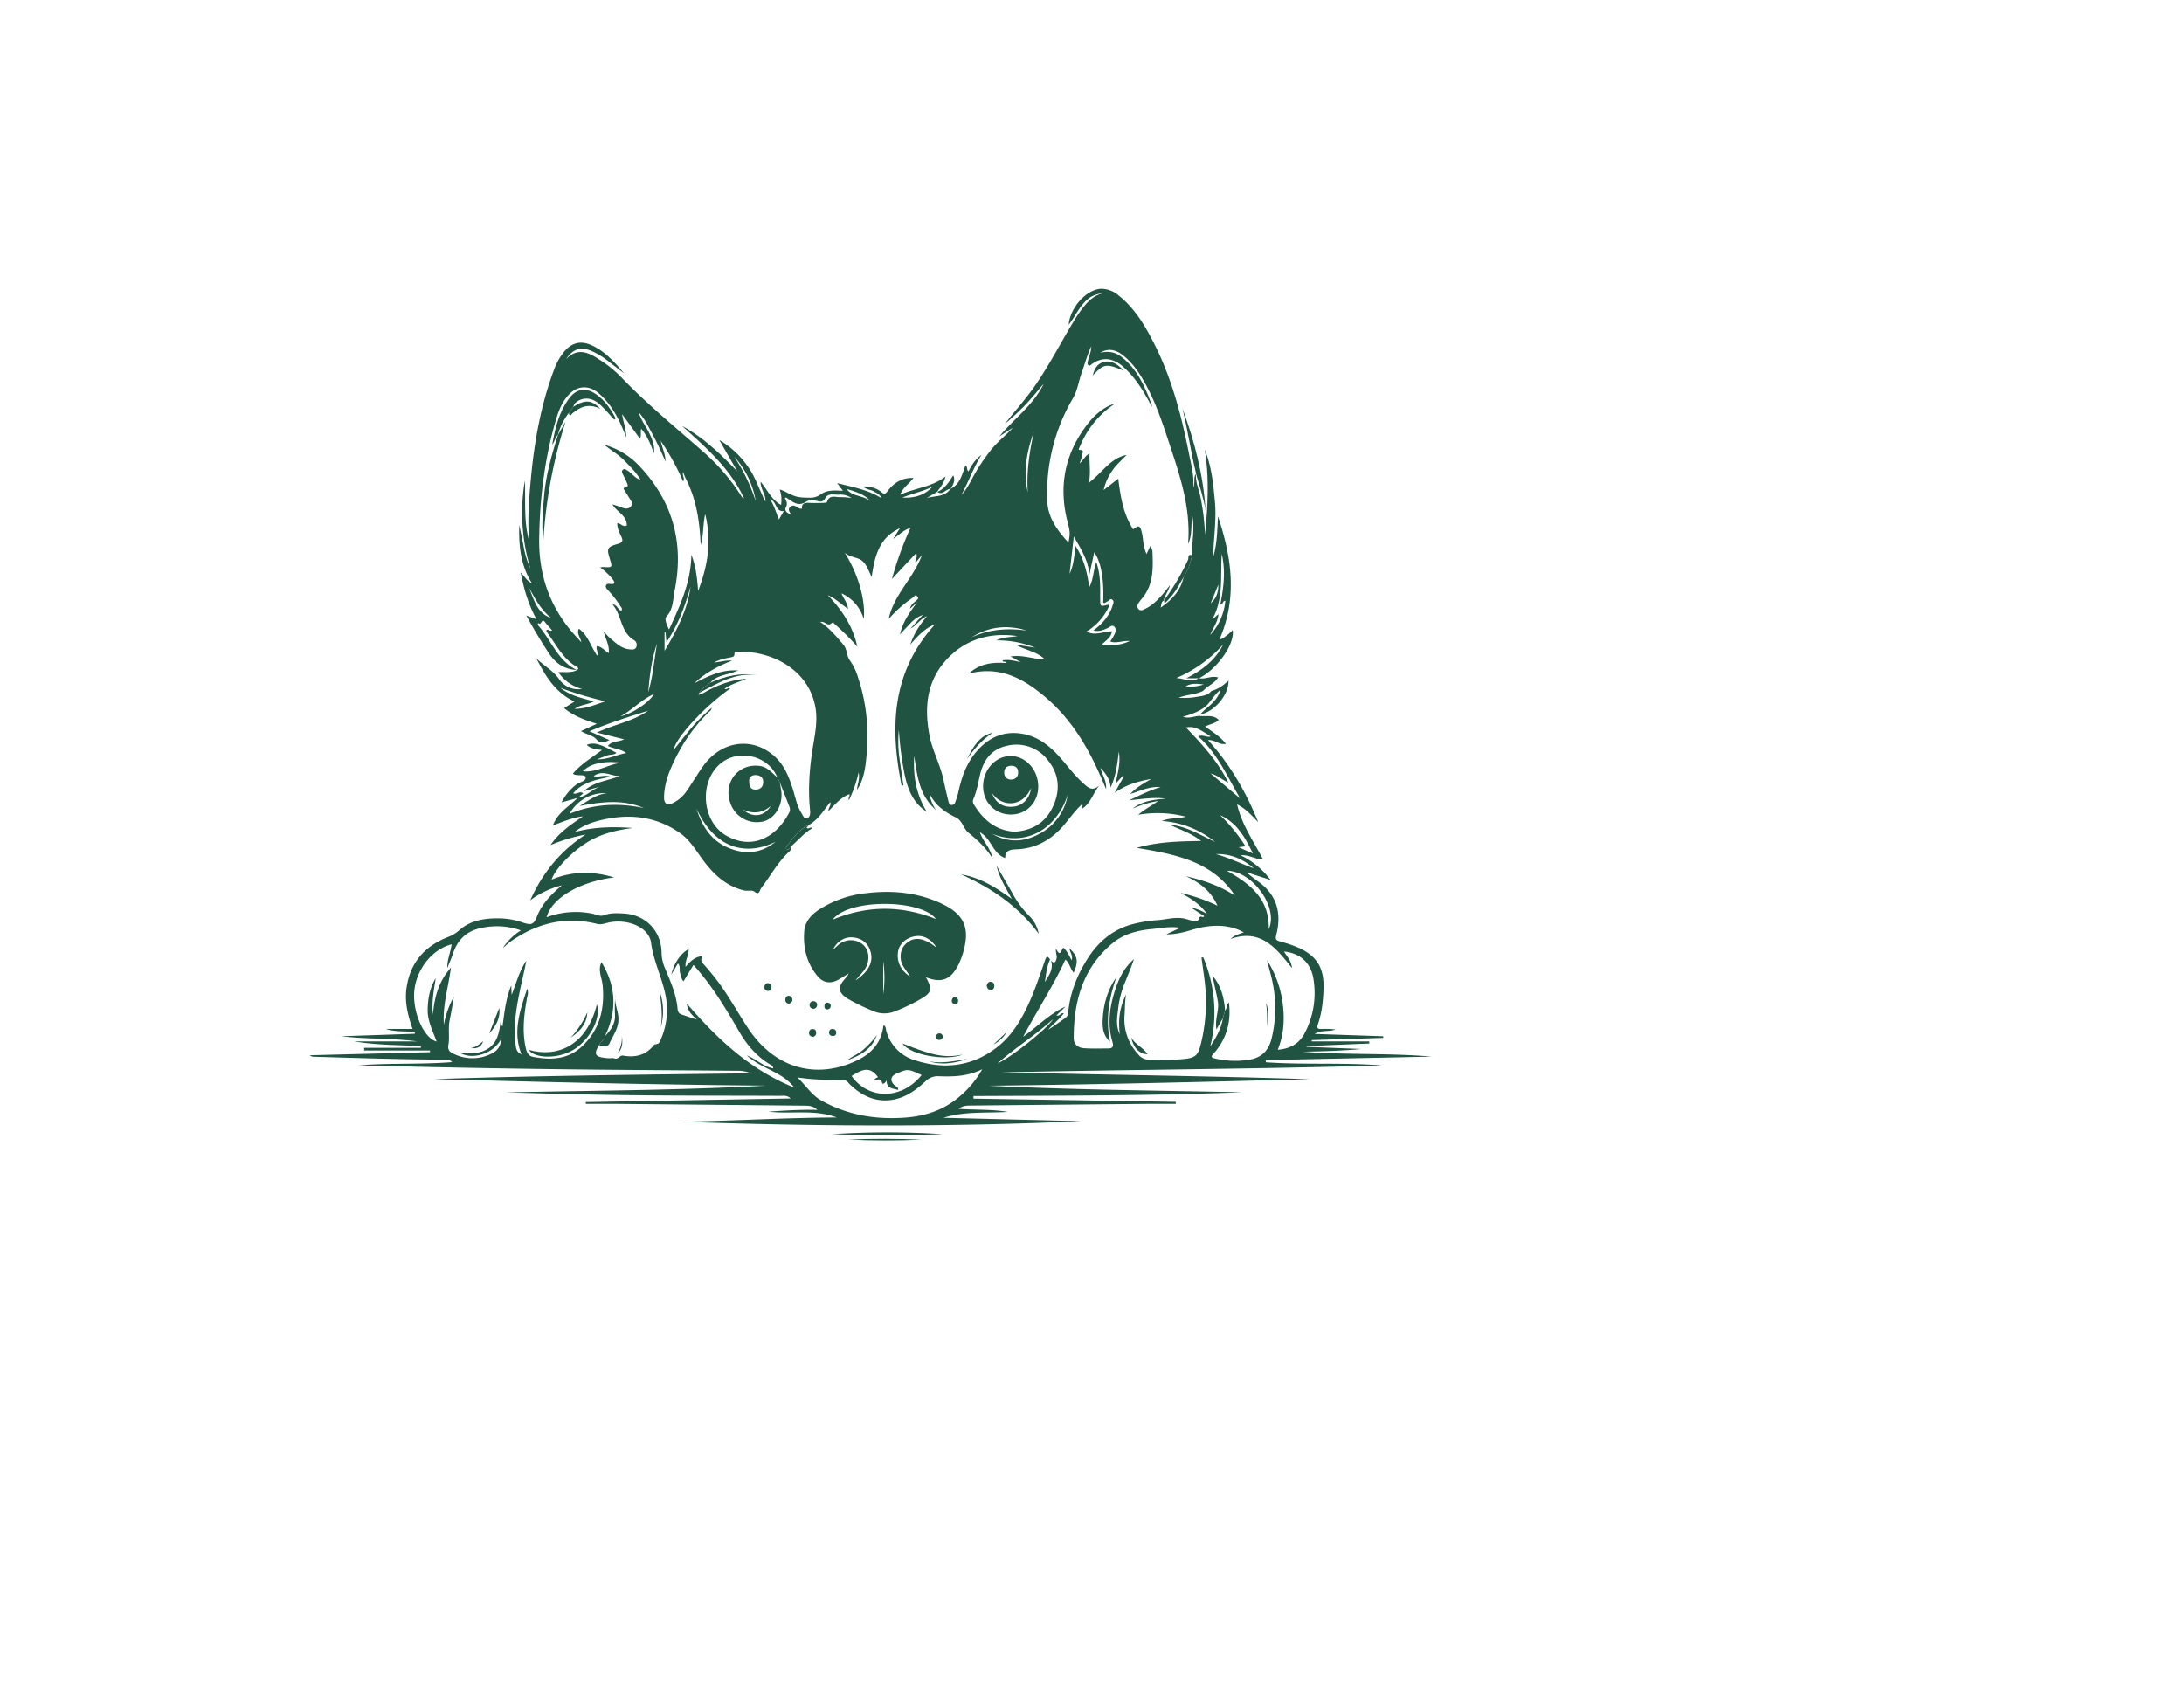 <svg id="e9d6ea16-9d5b-4349-84f7-410032a4b38b" data-name="Layer 1" xmlns="http://www.w3.org/2000/svg" viewBox="0 0 595.276 841.89" style="fill: #215342;" height="350" width="450" transform="translate(-110, -60)"><path d="M152.84,455.481l-8.124,2.285a25.676,25.676,0,0,1,7.268-8.825c1.611-1.322,4.981-1.6,4.692-3.7-.2-1.469-3.663-.618-5.557-1.314-.2-.073-.386-.188-.789-.389,3.929-4.736,9.17-7.782,14.492-11.811-3.14-.24-5.668-.648-7.607-2.512,3.64-1.357,6.284-.647,14.719,3.965-1.287,1.187-3,.746-4.439,1.256-1.452.516-2.886,1.08-5.247,1.97,5.745.1,9.868-2.385,14.516-3.1-2.651-2.174-6.108-2-9.066-3.554,1.924-2.532,5.156-1.853,8.077-3.281l-13.581-3.335c8.874-4.149,17.977-5.558,25.449-10.834-9.654,3.04-19.319,6.032-29.031,10.187l9.849,4.372c-2.275,1-4.3,2.191-6.427-.338-1.816-2.163-5.023-2.362-7.643-4.144l7.813-3.6c-6.062-1.907-11.463-3.832-16.2-7.781l5.138-3.234c-9.611-4.5-14.465-12.8-18.931-21.48,3.535,3.634,8.186,5.948,11.208,10.192a11.4,11.4,0,0,0,11.4,5.035,20.6,20.6,0,0,1-11.685-8.324c3.355-.215,6.425.478,9.178-1.046,1.416-.726.281-1.371-.2-1.66-6.9-4.109-10.206-11.263-14.773-17.342-.151-.2-.019-.613-.019-.876.989-.54,1.66.927,2.726.2-1.257-1.456-2.523-2.867-3.726-4.33-1.516-1.845-1.671,2.351-3.116.675-.532.763.014,1.286.444,1.79,6.15,7.2,9.337,16.969,18.585,21.491-6.246-.271-10.622-3.39-13.98-8.569-3.788-5.842-7.392-11.77-10.975-18.414l5.039,1.856c-4.055-7.355-6.206-14.8-7.852-23.178,2.1,2.127,3.225,4.265,5.677,5.481-5.775-9.029-6.656-18.915-6.371-29.062.747,3.66,1.553,7.309,2.222,10.984a45.587,45.587,0,0,0,3.338,10.781,95.777,95.777,0,0,1-2.785-43.77c.446,9.88-.636,19.865,2.034,29.6-.712-10.315.021-20.587.99-30.834,1.728-18.282,4.912-36.275,11.389-53.551a30.726,30.726,0,0,1,4.98-8.974c3.834-4.626,8.293-5.759,13.783-3.264,6.654,3.023,11.348,8.445,16.023,13.915q-3.81-2.923-7.622-5.846a36.675,36.675,0,0,0-9.084-5.486c-5.076-1.936-8.812-.644-12.062,4.316,5.52-5.845,10.919-3.5,16.246.015a59.5,59.5,0,0,1,10.518,8.314c12.937,13.587,27.463,25.417,41.5,37.794a100.881,100.881,0,0,1,18.36,21.329c.328.512.451,1.243,1.585,1.451-7.026-14.951-19.01-25.261-30.732-35.862a81.2,81.2,0,0,1,14.519,10.2c4.532,3.773,8.625,8.022,12.859,12.291l-8.938-15.527a45.336,45.336,0,0,1,14.228,13.25c3.811,5.3,5.615,11.584,8.643,17.284.332-3.414-2.408-6.01-2.357-9.834,3.346,4.086,5.3,8.8,10.1,11.531a15.534,15.534,0,0,0-.676-7.7,22.707,22.707,0,0,1,2.3.861c5.523,2.919,6.548,3.143,12.262,3.23a8.888,8.888,0,0,0,5.777-1.626c3.125-2.3,6.869-2.022,11.006-1.8l-2.848-3.811c7.492,1.918,15.073,3.194,21.889,7.433-.661-1.994-2.451-2.518-3.9-3.4-1.431-.867-3.332-.668-5.135-2.36,3.827-.059,6.743.824,9.225,2.871,1.245,1.027,1.691,1.034,2.758-.382,3.075-4.081,6.991-6.915,12.984-6.692-2.187,2.943-5.272,4.737-6.6,8.319,7.353-3.417,15.648-3.742,22.442-9.039-.676,3.266-2.551,5.4-4.2,7.655l.141-.094-5.226,3.08c4.031-1.221,8.87-.32,11.643-4.437l.248-.149c4.781-2.355,5.625-7.191,7.334-11.564,1.158.62.44,2.25,1.509,2.949,1.55-3.142,3.378-6.063,6.378-8.1-3.931,6.271-6.367,13.275-9.9,19.742,3.226-3.306,4.889-7.612,7.234-11.474a91.691,91.691,0,0,1,8.26-11.805c3.055-3.612,6.778-6.414,9.974-10l-6.649,4.305c7.23-8.824,16.881-15.477,21.961-26.083-2.988,3.46-5.855,7.033-9,10.347a129.935,129.935,0,0,1-10.209,9.5c4.8-6.26,10.131-12.056,14.639-18.519,7.423-10.642,13.272-22.223,20.033-33.257a54.274,54.274,0,0,1,5.209-7.252c2.338-2.693,5.116-4.923,8.706-5.651-9.667.647-12.109,9.393-17,15.589.7-8.833,9.254-17.953,16.524-17.847A13.576,13.576,0,0,1,421,206.6c7.9,6.329,12.916,14.845,17.4,23.652,8.8,17.285,13.611,35.878,17.338,54.784,1.038,5.262,2.543,10.468,2.108,16.71,1.092-2.753-.146-5.1,1.392-6.925l-.085-.105c-.29,4.23,1.539,8.068,2.332,12.093a112.182,112.182,0,0,1,2.153,18.41c1.373-14.136,2.22-28.263-.13-42.415,3.423,8.405,4.273,17.294,5.072,26.179.814,9.061-.74,18.062-.872,27.108,1.973-6.576,2.006-13.361,2.37-20.142,6.735,20.111,9.74,40.281.748,60.991,1.819-.2,2.674-1.353,3.716-2.038a23.09,23.09,0,0,0,2.808-2.568c1.208,6.827-7.687,19.43-16.736,23.889h-6.234c7.754-4,14.384-8.856,18.283-16.78A64.976,64.976,0,0,1,449.414,396.1c4.457.275,7.786,2.589,11.113.016,3.146.859,6.18-1.351,9.609-.306-1.83,3.1-5.333,4.138-7.446,6.666-3.781,1.935-8.152,1.766-12.06,3.37a33.393,33.393,0,0,0,7.833-.25c2.921-.566,6.2-.441,8.383-3.111,3.274-.832,5.891-2.8,8.43-5.088.259,6.935-6.961,15.469-14,16.755,3.147-3.815,8.3-5.99,10.058-12.256-3.693,2.969-5.084,6.658-8.158,8.868-3.116,2.241-6.647,3.422-10.5,4.544,2.965.933,5.471-.185,8.039-.484,3.263.6,6.877-.865,9.7,2.018-1.57,1.813-4.313,2-6.719,3.322,1.937,1.378,3.813,2.629,5.593,4a26.783,26.783,0,0,1,4.726,4.541c-3.381.733-5.623-2.188-8.865-1.823,10.9,12.038,18.856,25.733,24.858,40.664-3.246-3.366-6.316-6.789-10.449-8.827,2.227,9.919,8.071,18.175,12.827,27.238-3.732.2-6.618-2.349-11.123-2A39.979,39.979,0,0,1,496.13,496.2l-10.817-3.493-.247.471c1.559,1.207,3.072,2.479,4.685,3.609,9.5,6.658,12,15.795,9.208,26.616-.574,2.225-.038,2.765,1.9,3.283A64.27,64.27,0,0,1,509.3,529.5c9.558,4.028,13.4,10.008,13.085,20.38-.184,5.972-.745,11.941-2.713,17.623-.743,2.147-.264,2.629,1.791,2.547a44.992,44.992,0,0,1,6.884.238c-3.334,1.339-7.057.1-10.356,2.226l33.986,1.156.027.8-35.461,1.1.008.65h28.488l.044,1.039-31.13,1.278-.009.371,27.153,1.068c-9.616.936-19.251,1.147-28.895,1.36,21.247,1.643,42.58.582,63.835,2.417l-82.272,1.732.017,1.072c19.157,1.361,38.406.026,57.556,1.6-62.782,1.788-125.587,2.061-188.377,3.4,50.94,1.2,101.874,1.8,152.8,3.4-53.134,1.346-106.259,2.678-159.411,3.231,41.839,2.052,83.717,2.371,125.584,3.246-44.323,1.75-88.682,1.675-133.034,1.874l0,1.274,100.262,1.591q.007.5.017,1c-4.895,0-9.791-.039-14.685.007q-43.27.4-86.54.833c-2.242.021-4.471-.006-6.37,1.639,8.162.588,16.344.135,24.253,1.5-10.506.707-21.322-.381-31.813,2.913l68.083,1.7c-66.008,2.985-132.008,2.585-198.009.267,25.673-.395,51.313-2.017,77.022-2.113-11-4.168-22.612-1.514-33.87-2.886,7.86-.52,15.716-1.06,24.272-.884-2.27-2.09-4.416-2.055-6.549-2.076q-46.027-.448-92.056-.891c-5.392-.05-10.784-.007-16.176-.007v-.887l101.549-1.789c-1.767-1.72-3.668-1.282-5.4-1.29-23.907-.108-47.815-.038-71.72-.295-21.365-.23-42.726-.812-64.09-1.421,43.009-.913,86.036-1.021,129.005-3.337-54.912-.48-109.795-1.771-164.676-3.252,52.412-1.706,104.833-2.246,157.274-2.868a17.973,17.973,0,0,0-7.258-1.261c-29.882-.252-59.766-.395-89.646-.783q-48.777-.633-97.562-1.894c15.334-1.272,30.758-.36,46.233-1.617-1.278-1.623-3.046-1.235-4.639-1.242-21.262-.094-42.51-.807-63.76-1.427A2.953,2.953,0,0,1,20,583.075l59.528-1.518.007-.83H46.893l0-1.328H75.022l.008-.914c-11.031-.438-22.09-.45-33.048-2.261H73.3c-12.508-1.693-25.127-1.036-37.641-2.57l36.311-1.228.105-.836c-4.775-.582-9.725.054-14.391-1.556H70.89c-2.369-6.825-4-13.416-2.969-20.437,1.85-12.593,9.088-20.689,20.7-25.177a17.669,17.669,0,0,0,5.468-3.343c5.807-5.113,12.967-5.979,20.324-5.845a36.765,36.765,0,0,1,11.1,2.07c4.34,1.463,5.438.977,7.072-3.1,2.459-6.14,6.843-10.749,12.34-15.352a44.371,44.371,0,0,0-15.7,7.425c6.017-13.49,14.914-24.514,27.456-32.611a86.013,86.013,0,0,0-17.373,5.231c4.082-6.194,10.066-10.163,16.03-14.233-5.062.568-9.657,2.559-14.891,4.495,2.416-6.566,8.215-9.417,12.3-13.766,4.267-.516,7.076-4.105,11-5.443l-7.978,2.242c5.083-4.831,11.93-5.076,17.958-7.6-4.187.464-8.322-3.335-13.112.111,2.951.765,5.347-.861,8.278.3-7,1.566-13.691,2.635-18.381,8.221,1.732.8,3.311-1.424,4.954.056ZM178,321.038l-.922-.521c.072-5.11-5.043-6.7-7.118-10.5a54.765,54.765,0,0,1,5.2,1.768c1.459.481,2.943.514,4.062-.905,1.068-1.354.069-2.371-.537-3.422-.8-1.393-1.743-2.707-2.509-4.118-.281-.517-1.452-1.448.147-1.749,1.831-.344,1.117-1.432.772-2.309-.544-1.385-1.229-2.717-1.9-4.05-.425-.85-.926-1.729.04-2.461.817-.62,1.49.124,2.178.49,2.2,1.166,3.416,3.687,6.5,4.627-2.34-4.021-5.348-6.785-8.175-9.7-2.9-2.993-6.586-4.99-9.748-7.682a37.284,37.284,0,0,1,17.1,10.271c16.68,17.479,22.437,38.228,17.719,61.808-.892,4.455-.586,9.359-4.2,13.207-.884.941.115,3.8,1.409,6.242,5.52-12.006,10.849-23.353,11.06-37.094,2.267,5.963,2.85,11.525,3.351,17.983,4.865-12.7,6.8-24.764,3.5-38.054-1.257,5.468-.686,10.5-2.238,15.258-.479-11.538-2.118-22.782-7.527-33.165a31.887,31.887,0,0,1-1.179-3.01c-.6,1.8,1.037,3.07,0,4.725a118.319,118.319,0,0,0-11.042-20.035c.589,3.187,2.2,6.091,2.393,10.23-1.592-3.475-2.771-6.195-4.076-8.853s-2.7-5.3-4.136-7.9a33.33,33.33,0,0,0-5.16-7.769c1.33,4.309,3.688,7.055,5.206,10.235,2.063,4.322,2.772,6.983,2.332,10.094-1.588-4.395-3.228-8.529-6.286-12.146-.519,1.722.278,3.255-.663,4.881l-8.805-12.133c.526,3.716,1.917,7.122,2.127,11.558-.654-1.533-1.018-2.36-1.362-3.195-2.912-7.054-6.476-13.667-12.4-18.733-4.766-4.074-10.422-3.883-14.7.638-3.32,3.508-5.081,7.909-6.407,12.413-5.671,19.262-8.06,38.977-8.353,59.038-.255,17.51,4.931,32.915,16.265,46.248,1.481,1.742,3.057,3.4,4.589,5.1-.363-2.42-2.436-4.215-1.191-6.715,4.591,3.306,5.964,8.911,9.067,13.393.9-1.78-.949-3.208-.052-4.823,2.361.453,3.746,2.269,5.762,3.581.525-3.924-1.6-6.993-2.5-10.863a39.4,39.4,0,0,0,3.223,3.448c2.808,2.323,5.449,5.021,9.333,5.466,1.309.151,2.935.516,3.646-1.109a2.767,2.767,0,0,0-1.367-3.545c-6.507-4.054-5.729-12.092-10.472-17.65,2.63.323,2.607,2.9,4.42,3.181.7-1.069-.068-1.627-.483-2.265a52.455,52.455,0,0,0-6.112-7.888c-.615-.637-1.4-1.41-1.02-2.392.348-.906,1.415-.78,2.137-.706,2.994.3,2.039-1.132,1.087-2.431a30.859,30.859,0,0,0-6.132-5.759,11.67,11.67,0,0,1,1.572-.2c4.564.269,4.564.273,3.2-4.159-1.58-5.147-1.3-5.8,4.238-7.38,2.24-.639,2.38-1.624,1.517-3.466-1-2.132-2.11-4.267-2.009-6.726,1.761-.028,2.886,2.228,4.808,1.066l.942.569.015.175S178.014,321.03,178,321.038Zm265.378,36.527c-1.549.736-1.3,2.329-1.73,3.633,5.465-3.754,9.874-8.265,11.352-15a30.107,30.107,0,0,0,4.2-11c-.136-6.575,1.506-13.143.111-19.731-.71,4.728.147,9.651-2.081,14.19a64.717,64.717,0,0,0,.178-9.141c-.534-12.871-4.27-25-8.28-37.08-3.856-11.619-7.434-23.343-13.527-34.072-2.908-5.121-6.222-9.923-10.987-13.533-3.644-2.761-7.463-3.185-10.9-.9a11.523,11.523,0,0,1,10.755,2.154c8.028,6.359,11.755,15.381,15.136,24.589a15.756,15.756,0,0,1-1.83-2.88c-3.485-6.373-7.395-12.427-12.968-17.231-4.982-4.295-10.252-4.668-15.271-1.063-.446.321-.8.942-1.44.659-.793-.353-.685-1.152-.566-1.807.425-2.346,1.662-4.516,1.758-7.683-2.227,4.7-3.279,9.039-4.79,13.212-1.517,4.191-1.963,8.533-4.4,12.69a92.587,92.587,0,0,0-12.633,50.64c.269,8.349,4.909,14.6,10.512,20.769.876-4.693.8-5.353-.461-10.278q-7.1-27.765,11.081-49.937c3.579-4.345,8.7-7.9,12.22-8.556A46.483,46.483,0,0,0,401.735,281.1c-.264.6-1.038,1.908-.369,1.921,3.327.065.948,2.131,1.082,3.1.144,1.039-.534,2.191-.937,3.584,1.9-1.689,2.8-3.891,4.9-4.889-.179,4.778.674,9.353-.319,14.448,6.63-4.877,10.556-12.167,18.689-13.753-2.375,2.617-5.16,4.8-7.092,7.8a26.328,26.328,0,0,0-4.279,9.593l7.246-5.642c1.5,12.4,3.243,18.348,7.338,25.136,2.858-2.208,3.472-1.9,4.354,1.614.788,3.14.459,6.524,2.308,10.615.749-1.575,1.2-2.523,1.91-4.02a11.382,11.382,0,0,1,1.019,2.455c.351,8.546.674,17.1-5.6,24.108-.381.425-.674.929-1.029,1.379-.769.975-1.19,2.09-.439,3.163.828,1.182,2.031.825,3.1.271a23.841,23.841,0,0,0,3.256-1.889c3.49-2.589,6.261-5.9,9.434-10.088-.8,3.333-2.783,5.19-3.064,7.7Zm-190.4,90.4-1.3-2.558c-4.272-10.6-18.606-14.353-27.719-7.261-11.22,8.731-9.962,28.963,2.4,36.054,12.741,7.309,24.74,1.062,31.245-11.488a3.274,3.274,0,0,0,.115-2.69C256.176,455.986,254.564,451.98,252.977,447.964Zm-39.919-44.58c.062.325-1.064,1.227.245.887a19.094,19.094,0,0,0,3.643-1.848c6.115-3.148,12.459-5.55,19.427-5.947-3.6,1.554-7.464,2.546-10.868,4.952,1.2.663,1.865-.941,2.794-.1-12.919,9.06-27.084,24.489-28.03,30.458,2.892-3.6,5.76-7.327,8.794-10.911a85.98,85.98,0,0,1,10.088-10.026c-.158,1.359-1.06,1.772-1.664,2.366a83,83,0,0,0-15.9,21.893c-3.159,6.241-5.878,12.689-6.048,19.855-.085,3.564,1.631,4.578,4.784,2.892a17.735,17.735,0,0,0,6.369-5.678c2.709-3.977,5.193-8.109,7.947-12.053,9.043-12.948,24.528-15.221,35.668-5.212,4.672,4.2,6.981,9.824,8.877,15.659,1.375,4.228,2.082,8.712,4.494,12.552.67,1.066,1.307,2.96,2.788,2.45,1.453-.5,1.614-2.307,1.446-3.9-1.1-10.462-.287-20.84,1.37-31.186,1.033-6.445,2.421-12.885,1.334-19.469-3.332-20.179-23.566-28.847-39.067-27.86-1.056.068-1.053.115-1.08.63-.072,1.358-.279,1.711-1.5,1.968-2.857.6-5.765,1.022-8.633,2.637,3.206-.228,6.024-1.286,8.952-.9-6.847,2.481-14.836,7.046-18.611,11.169,7.22-3.882,13.914-6.876,21.553-6.3-.38.29-.849.26-1.229.429-4.189,1.855-9.25,1.768-12.54,5.62C216.579,399.978,214.248,401.061,213.058,403.384ZM473.6,560.958c1.03-1.147.631-3,1.905-4.046,1.168,9.691-1.175,18.279-7.772,25.541-1.155,1.272-.985,1.755.712,2.181a43.834,43.834,0,0,0,16.025.825c7-.821,10.806-4.452,12.318-11.262a63.333,63.333,0,0,0,.6-25.937c-.793-4.141-1.989-8.2-3-12.3a52.341,52.341,0,0,1,7.766,21.4c.992,7.815.638,15.416-2.453,23,5.944-.5,10.417-2.856,13.169-7.893a42.593,42.593,0,0,0,4.558-26.97c-1.174-8.246-6.71-13.052-14.649-13.834,1.493,2.5,3.712,4.614,3.932,8.162-7.876-9.9-15.412-19.658-30.425-14.382,2.034-1.912,4.319-2.49,6.579-3.243-7.73-4.516-17.5-3.722-25.071-1.443-4.334,1.3-8.7,2.463-13.366,2.4l7-3.261c-5.172-.793-9.727.225-14.264.65-6.993.656-13.813,2.383-19.393,7.034-14.7,12.251-19.186,28.74-19.193,47,0,3.215,2.2,4.81,5.079,5.011,4,.279,8.032.127,12.05.114,2.128-.007,2.727-.943,2.095-3.076-2.791-9.417-1.3-18.6,1.892-27.61,1.835-5.187,4.456-9.912,8.737-13.56-1.35,3.994-2.981,7.84-4.524,11.721a47.579,47.579,0,0,0-3.279,12.576c-.43,4.058-1.423,8.165.793,12.967-.939-7.455.038-13.795,3.13-19.776-.662,3.394-.542,6.835-.784,10.252a25.36,25.36,0,0,0,6.852,19.512,6.331,6.331,0,0,0,4.7,2.5c5.282.025,10.585.269,15.842-.107,7.815-.559,8.921-1.5,10.5-7.922a85.42,85.42,0,0,0,1.907-30.057c-.467-4.171-1.114-8.321-1.679-12.481l.877-.087a69.913,69.913,0,0,1,3.478,44.174c2.849-4.345,5.432-8.749,6.243-13.948Zm-385.5-21.085c-.118-4.032,1.643-7.754,2.148-11.772-9.746,2.419-17.766,12.716-18.529,23.667C71,562.2,76.65,574.708,82.813,576.283c-1.893-5.28-4.534-10.14-4.425-15.849.1-5.573,1.1-10.791,3.992-15.595-.906,5.988-2.115,11.921-1.37,18.069.594-7.669,2.406-14.9,7.147-21.12l1.738-2.2c-1.133,9.524-4.218,18.71-3.481,28.376a44.62,44.62,0,0,1,4.937-13.887c-.577,3.969-1.314,7.886-2.1,11.792-.805,3.99.086,8.1-.584,12-.457,2.664.729,3.584,2.4,4.386a20.835,20.835,0,0,0,19.491-.26c2.654-1.38,4.109-3.8,4.462-7.458-3.476,7.591-14.4,11.248-20.849,7.2,5.342.483,10.556.825,14.849-2.432,4.318-3.277,4.961-8.435,5.565-13.577.754,1.011-.036,2.226.89,3.082.935-6.918,1.645-13.813,4.327-20.331l.206,4.692c2.454-6.326,3.9-12.058,7.262-16.957-.848,4.618-1.956,9.154-2.934,13.718-1.952,9.1-3.51,18.246-2.415,27.614.378,3.228.92,4.067,2.976,5.1-4.485-11.092-.839-21.528,2.826-32.59a5.817,5.817,0,0,1,.027,3.944c-1.481,8.152-2.618,16.335-.933,24.587.447,2.19.975,4.734,3.721,5.265,8.892,1.717,17.424,1.39,24.486-5.3,8.694-8.243,11.167-18.569,10.084-30.149-.352-3.756-2.555-7.5-.559-11.433,7.289,12,7.76,24.193,1.7,36.647.215,1.832-1.863,2.176-2.318,3.573-3.662,5.458-2.927,6.838,3.946,7.349,1.028.076,2.169-.241,3.077.1,1.913.724,2.6-1.7,4.3-1.393,5.914,1.07,11.153-.125,15.059-4.991.848-1.056,2.313-.162,3.1-1.911a36.505,36.505,0,0,0,3.392-19.661c-1.178-10.141-6.366-19.117-7.7-29.34-1-7.656-11.324-11.85-20.455-10.159-2.084.386-4.069,1.354-6.357.78-15.517-3.9-29.588-.406-42.521,8.568-1.463,1.015-2.763,2.266-4.139,3.408a29.234,29.234,0,0,1,8.951-8.737,35.441,35.441,0,0,0-19.954-1.122C97.582,521.56,93.2,525.9,90.957,532.643,90.141,535.1,89.064,537.465,88.105,539.873ZM267.52,468.8c-4.84,2.126-7.763,6.29-10.845,10.27-.435.562-1.21,1.506-.137,2,.895.413,1.206-.783,1.723-1.332.674,1.231-.2,1.949-.941,2.645-5.561,5.222-9.132,11.954-13.706,17.924-.73.953-.729,3.749-3.455,1.575-1.029-.822-3.295-.07-5.011-.493-9.664-2.384-16.029-8.966-21.5-16.711-2.984-4.222-5.813-8.63-10.1-11.657-11.929-8.421-25.142-9.832-39.032-6.553-4.775,1.127-9.429,2.768-13.319,6,9.508-2.634,19.137-2.745,28.868-2.043-8.37,1.063-16.4,2.987-23.566,7.7-7.487,4.919-15.064,12.881-16.7,17.908,10.266-4.322,20.617-4.237,31.036-1.084-16.682,1.945-30.968,10.125-33.513,19.727a41.521,41.521,0,0,1,22.341-1.856c2.085.352,3.984,1.7,6.32.8,3.063-1.173,6.329-.96,9.539-.8,10.923.558,18.8,8.774,18.791,19.724a20.284,20.284,0,0,0,1.916,7.9c2.6,6.32,5.415,12.62,6,19.564.119,1.409.567,2.422,1.973,2.884,2.254.74,4.5,1.5,7.6,2.537-2.438-2.435-4.6-4.017-4.971-7.953,15.291,17.762,31.48,32.876,53.249,41.639-6.143-8.061-16.3-9.2-23.518-15.962,4.907,1.9,8.2,5.6,13.066,6.445-.093-1.436-.919-1.581-1.46-1.9-6.664-3.976-11.5-9.628-15.354-16.278-6.695-11.538-13.547-22.982-22.712-33.116l-4.934,8.16c-1.175-1.35-1.257-2.881-1.71-4.268-.458-1.406.372-3.12-1.032-4.66l-3.293,5.569c1.268-5.671,4.823-10.658,8.563-12.613.28,2.872-1.813,5.331-1.5,8.743,2.346-2.667,4.527-4.971,8.444-5.334-1.287,1.972-.354,3.107.687,4.256,1.156,1.276,2.247,2.61,3.36,3.923,7.159,8.446,12.325,18.221,18.357,27.423,13.966,21.3,35.618,25.542,55,15.7,6.258-3.179,10.585-7.955,11.928-15.061.125-.659.255-1.317.4-2.063,1.192.837,1,1.879,1.251,2.726a20.825,20.825,0,0,0,14.18,14.737c14.15,4.614,27.585,3.31,39.821-5.705,7.517-5.538,12.336-13.146,16.232-21.458,3.358-7.167,5.821-14.664,8.411-22.117.523-1.5,1.088-3.187,2.583-.588-1.688,3.534-1.977,7.371-2.561,11.148,1.935-3.314,4.457-6.462,2.992-10.67,1.4,1.409,2.2,1.265,2.742-.795.427-1.63-.5-3.083-.243-5.154,2.351,4.769,2.578.431,3.654-.4,1.916,1.549,2.8,3.842,4.089,6.168.826-2.422-.928-3.872-1-5.8,4.034,3.753,4.469,6.405,2.041,11.987-1.731-2-2.1-4.946-4.119-6.487-6.14,13.322-14.091,25.427-20.925,38.235,7.022-5,13.023-11.315,20.953-14.937L390,563.366c1.87.475,2.068-1.5,3.67-1.082-2.286,3.134-5.373,5.314-7.728,8.136,2.861-1.783,5.526-3.758,8.247-5.651a3.466,3.466,0,0,0,1.642-2.792c.86-9.546,4.277-18.239,9.294-26.292,5.4-8.67,12.714-15.028,22.848-17.64a68.316,68.316,0,0,1,12.2-1.938c4.867-.349,9.574-2,14.655-.4,1.573.5,5.325,1.668,5.838-.266.635-2.395,2.248.118,2.513-1.363l-6.472-4.2a24.075,24.075,0,0,1,7.937,3.155c-3.385-4.793-8.1-7.81-13.191-10.439a85.531,85.531,0,0,1,18.377,6.36c-3.377-7.519-8.99-11.548-15.6-14.582,8.651,1.907,16.823,4.787,24.247,9.571-11.345-17.217-29.6-20.415-48.683-23.666,10.643-3.068,20.976-3.209,31.935-3.438-5.092-3.928-10.543-5.615-15.625-8.057,8.314.747,15.274,5.121,22.57,8.6a46.348,46.348,0,0,0-26.459-10.42c4.075-1.7,7.876-1.04,11.935-2.131a55.953,55.953,0,0,0-23.581-.952c3.439-2.957,6.831-4.582,9.829-6.828a51.547,51.547,0,0,0-12.6,3.758c4.79-3.805,10.539-4.437,16.339-4.941-5.878-.787-11.66.2-18.091.842,5.253-2.463,9.846-4.831,15.624-6.553-5.778-.422-10.082,1.928-15.117,3.435,3.283-3.465,6.913-5.383,10.476-7.476-6.176,1.141-12.2,2.641-18.2,6.9l4.586-8.131-.479-.331-3.623,3.908c.988-5.293,2.625-10.072,1.612-15.842-.783,6.536-1.538,12.364-4.087,17.788-.207-4.068-2.386-7-4.979-9.746.666,3.268,3.06,6.025,2.756,10.5-2.255-5.25-4.168-9.711-6.3-14-5.806-11.662-13.161-22.406-23.106-31.009-10.946-9.47-22.889-16.378-38.671-12.239,5.542-5.056,11.964-5.771,18.834-5.221-.566-1.2-1.9-.11-2.076-1.368,3.083-.537,6.007.272,9.014.877l-5.032-2.787c6.145-1.01,11.473,1.461,16.942,1.385-4.01-3.915-9.694-4.513-14.448-7.251l9.675,1.468a49.778,49.778,0,0,0-19.317-3.582c3.814-1.755,7.074-1.544,10.552-2.127-12.488-1.874-23.731,1.161-32.31,8.873-12.25,11.011-14.212,24.951-11.3,40.308,1.44,7.583,5.281,14.362,6.9,21.863q1.2,5.527,2.556,11.017c.182.737.525,1.621,1.507,1.661a1.867,1.867,0,0,0,1.806-1.363,33.5,33.5,0,0,0,1.445-4.552c1.539-7.122,3.769-13.978,8.408-19.725,5.94-7.36,13.457-11.255,23.187-9.684,8.856,1.43,14.959,7.066,20.464,13.536,3.052,3.586,5.916,7.335,9.42,10.513,2.443,2.217,4.749,5.044,8.576,1.53-3.262,3.917-4.341,8.962-8.621,11.574-.474-.818.871-1.462-.145-2.1-3.673,3.341-6.381,7.513-9.682,11.174-5.779,6.409-12.854,10.377-21.484,11-3.393.247-6.661-.15-6.834,4.4-6.229-2.222-6.7-9.585-12.5-12.77,1.6,4.7,5.265,7.754,6.318,13.077-3.427-5.648-7.682-9.336-12.018-12.9-2.6-2.139-2.885-5.952-6.293-7.585-5.447-2.609-10.291-6.114-13.015-11.906a18.505,18.505,0,0,0,3.3,8.318c-8.277-7.016-9.369-16.978-10.833-26.8-.641,9.824.993,19.087,6.183,27.6-6.75-4.3-9.353-10.991-10.947-18.373a174.536,174.536,0,0,1-2.862-22.183,59.476,59.476,0,0,0,.315,14.087c.617,4.5,1.3,8.992,1.958,13.487l-.926-.1c-5.829-28.743-4.918-56.16,16.629-79.858-5.078,2.017-8.414,5.654-12.3,10.062a38.875,38.875,0,0,1,3.741-7.95,59.14,59.14,0,0,1,4.518-6.085c-3.4,1.237-5.031,4.548-8.178,6.1l6.1-6.757a15.511,15.511,0,0,0-6.186,4.242c-1.688,1.819-3.479,3.546-5.105,5.47,1.344-6.26,4.893-11.212,8.658-16.1l-3.683,3.3c.311-1.893,1.736-2.83,2.942-3.922.713-.646,1.624-1.082.613-2.209-1.07-1.194-1.453.193-2,.546a61.393,61.393,0,0,0-12.1,10.669c2.348-11.861,12.087-19.895,16.45-31.629l-3.139,3.715c-.574-1.468,1.19-2.306.285-4.711L308.477,347a169.065,169.065,0,0,1,9.166-25.286c-3.526,1.018-5.755,3.622-8.57,5.4l3.371-5.277c-10.437,4.718-12.5,13.959-14,24.17-1.727-3.473-2.683-6.586-5.091-8.286-2.2-1.552-5.349-1.394-8.236-3.677,6.948,10.958,10.377,24.15,9.373,32.773a20.074,20.074,0,0,0-11.006-12.7c.848,2.456,3,4.558,3.221,7.679-3.489-2.338-6.272-5.23-10-6.756,7.009,7.3,12.465,15.418,14.611,25.5a127.023,127.023,0,0,0-11.079-11.08c-.39-.339-.74-1.2-1.522-.64-1.082.783-1.156.751-1.673.691-1.342-.154-2.238-1.64-4.076-1.209,4.63,3.116,7.944,7.171,11.384,11.185,2.121,2.475,1.533,5.65,3.392,8.065a27.91,27.91,0,0,1,3.963,8.342c4.607,13.747,5.551,27.852,3.821,42.138-.568,4.688-1.607,9.4-4.343,13.469.12-2.676,1.521-5.169.786-8.6a62.375,62.375,0,0,1-4.8,13.725c-.669-1.289.852-2.144.148-2.942-4.335,1.692-7.11,5.2-10.221,8.318-.331-1.583,1.524-2.863.775-4.343C274.707,461.6,272.131,466.116,267.52,468.8Zm-5.906,125.256c4.4,4.223,7.031,8.715,11.766,11.382,13.045,7.348,27.052,9.614,41.748,8.535,9.3-.683,17.928-3.325,25.4-9.231a49.128,49.128,0,0,0,12.7-14.722C346,593.6,338.9,593.739,331.8,593.486A8.573,8.573,0,0,0,325.106,596c-4.744,4.385-9.958,8.193-16.578,9.194-8.28,1.252-14.987-2.032-20.847-7.6-.855-.813-1.391-2.094-2.909-2.124C277.369,595.328,269.957,595.328,261.614,594.059ZM369.187,472.278c8.808-.543,15.4-4.438,19.109-12.476,3.721-8.054,3.121-15.974-2.489-22.912a19.565,19.565,0,0,0-20.292-7.212c-7.536,1.6-11.565,6.864-13.324,14.158-.99,4.106-1.626,8.316-3.333,12.232a2.765,2.765,0,0,0,.181,2.635C353.684,466.319,359.846,471.66,369.187,472.278ZM305.841,595.493c-.528,1.349-2.038,2.186-2.2,1.4-.586-2.895-2.439-1.524-3.96-1.371.393-1.22,1.82-1.337,1.848-1.634-4.45-6.144-8.742-3.091-13.048-.524,8.492,11.986,24.928,11.755,34.7-.487-6.728-3.1-6.885-3.111-12.477-.69-3.041,1.317-3.308,3.706-.734,5.931.6.522,1.773.68,1.558,2.182C309.048,599.405,305.8,599.855,305.841,595.493Zm92.78-269.543c-.748,6.6-1.42,12.534-2.092,18.47,2-4.187,2.329-8.692,2.926-13.79,4.268,6.534,5.807,13.251,6.818,20.478,2.131-3.9,1.919-8.157,3.5-12.485,2.188,6.275,1.912,12.21,1.928,18.1.011,4.008-.055,4,4,3.01.121-.03.309.212.533.377a27.789,27.789,0,0,1-11.36,12.955c4.468,2.314,8.529-.129,12.59-.123-.263,3.075-2.781,4.35-4.943,6.532,4.948.513,9.134.522,13.808-1.729-3.71-.273-6.674,1.4-9.664.2a25.509,25.509,0,0,0,2.321-3.93c.419-1.114.732-2.572-.447-3.51-1.029-.819-1.912.229-2.775.63-2.246,1.044-4.457,2.126-7.411,1.4,4.382-3.374,7.825-7.123,9.445-12.2.327-1.025,1.032-2.312-.212-3.148-1.014-.681-1.51.733-2.336.948-.686.178-1.176,1.209-2.073.535.5-11.278-1.022-20.117-4.432-24.915-.792,3.646-1.536,7.075-2.389,11C405.7,337.581,402.171,332.134,398.621,325.95Zm76.591,121.99c-3.225-1.451-5.4-3.682-8.766-4.516l14.61,12.343c-6.578-11.177-11.291-22.453-20.858-30.788,2.685-1.042,4.339.773,6.215.078-6.5-4.358-8.508-5.063-12.221-4.456C461.974,428.706,469.722,437.017,475.212,447.94ZM250.758,477.288c-13.743,6.791-29.489,4.395-39.137-16.433,2.775,8.816,7.375,16.161,16.538,19.716C236.338,483.744,243.958,482.834,250.758,477.288Zm-83.6-24.112a19.678,19.678,0,0,0-18.425,10.2c12.152-4.948,24.371-5.481,36.815-2.83-10.439-4.44-21.079-3.1-31.82-1.04C158,456.836,162,453.789,167.158,453.176ZM474.5,491.636c11.4,6.431,21.146,13.86,20.736,28.929C500.24,509.814,487.1,491.687,474.5,491.636Zm-2.555-157.048c-.749,10.922,1.061,22.219-4.741,32.5l3.117-2.7c-.356,4.182-2.879,6.993-4.047,10.33a29.015,29.015,0,0,0,7.464-16.959c-1.5.085-1.071,1.928-2.518,1.96C472.892,351.37,473.92,343.036,471.947,334.588Zm-183.532-27.74a9.517,9.517,0,0,0-6.445-1.638c-2.329.041-5.16-.853-6.547,1.74a2.637,2.637,0,0,1-3.335,1.514c-2.1-.485-4.583-.811-6.072.186-4.3,2.879-6.906-.225-9.987-2.02-.106-.062-.371.15-.623.261.767,1.389,1.5,2.635.582,4.426-.841,1.642.114,2.916,2.549,3.718-.975-1.566-1.754-2.628-.472-3.754,2.285-2.006,3.6,1.244,5.8.871-.223-2.556,1.373-3.014,3.611-2.887,2.29.13,4.594.054,6.891.009.661-.013,1.814-.083,1.9-.376,1.183-4,4.406-2.292,6.867-2.473A36.867,36.867,0,0,1,288.415,306.848Zm69.771,166.51c7.584,4.3,15.308,4.247,22.961.183a26.845,26.845,0,0,0,14.482-19.689C390.932,469.1,376.582,480.388,358.186,473.358Zm112.942-9.274a78.962,78.962,0,0,1,12.566,15.407l-3.4.489,7.087,3.071C483.432,474.921,479.357,467.744,471.128,464.084ZM360.784,587.167c7.359-3.4,25.056-17.612,27.488-21.936C379.6,573.188,369.526,579.37,360.784,587.167ZM166.472,407.638a177.9,177.9,0,0,1-22.34-6.7c5.291,4.179,10.873,5.015,16.588,6.8-3.34,1.637-6.765,1.6-9.466,3.629C156.376,411.407,161.014,409.5,166.472,407.638Zm42.2-56.813c-2.727,9.435-6.006,18.628-11.942,27.55-.217-2.246-.351-3.644-.486-5.041l-.45.048v9.229C201.965,372.359,207.123,362.324,208.669,350.825Zm-34.412,87.252c-8.917-1.032-15.4.5-18.946,4.226C162.1,443.06,167.8,438.962,174.257,438.077ZM378.789,274.228c-3.566,9.676-5.276,19.561-2.992,29.815C375.125,293.949,376.62,284.073,378.789,274.228Zm-188.262,129.8c-6.216,2.751-10.712,7.913-16.593,11.05C179.653,413.861,188.235,408.2,190.527,404.029Zm184.816-31.475c-9.664-2.929-18.843-2.055-27.435,3.415C356.671,371.839,365.891,371.285,375.343,372.554Zm112.49,117.871c-5.448-4.669-11.631-7.3-18.869-7.061C475.482,485.14,481.526,488.153,487.833,490.425ZM192.021,379.1c-2.671,7.774-3.655,15.855-4.3,24C189.994,395.245,190.693,387.113,192.021,379.1Zm-63.562-28.064c2.608,5.977,3.917,12.873,11.149,15.305C134.452,362.255,131.49,356.582,128.459,351.031Zm101.876-64.655a90.363,90.363,0,0,1,10.641,22.1A43.505,43.505,0,0,0,230.335,286.376Zm98.226,14.834c-4.741,2.451-10.04,3.388-14.926,5.443C319.374,306.909,324.575,305.707,328.561,301.21Zm-80.481,6.277c2.117,3.273,3.006,6.683,4.386,9.989l2.437-4.143C250.545,313.8,251.545,308.488,248.08,307.487Zm37.961-5.1c2.852,3.936,8.278,3.019,11.647,5.981C295.95,306.027,292.571,304.235,286.041,302.383Zm184.2,47.442-3.8,9.236C468.958,356.824,470.326,354.115,470.237,349.825ZM454.06,400.234a19.894,19.894,0,0,0,8.911-.956C460.032,398.994,457.062,398.406,454.06,400.234Z"/><path d="M459.235,294.821c-2.605-10.737-4.133-21.7-6.783-32.432,6.037,16.407,10.4,33.184,11.481,50.695-.948-6.287-3.057-12.278-4.783-18.366Z"/><path d="M278.936,622.18a427.517,427.517,0,0,1,54.708.016C315.409,622.792,297.173,622.894,278.936,622.18Z"/><path d="M286.7,624.865c12.212-.544,24.423-.449,36.634.017C311.119,625.446,298.907,625.414,286.7,624.865Z"/><path d="M337.592,302.27l-.248.149c-2.247-.062-3.763,3.337-6.417,1.357l-.141.094c3.888-1.482,5.908-4.845,8.073-8.277C340.178,298.324,338.7,300.259,337.592,302.27Z"/><path d="M252.977,447.964c.191,1.237.365,2.476.575,3.71,1.19,6.984-2.813,13.992-8.875,15.521a13.885,13.885,0,0,1-16.215-8.9c-3.775-10.208,3.644-19.873,14.234-18.654,4.01.461,6.293,3.37,8.981,5.761Zm-15.247-.629c.009,2.507.776,4.061,3.08,4.07,2.4.01,3.868-1.315,3.872-3.766,0-2.421-1.721-3.438-3.816-3.438C238.738,444.2,237.532,445.471,237.73,447.335Zm10.778,12.123c-4.212,3.692-8.839,4.091-13.872,1.872C239.6,465.572,245.078,464.837,248.508,459.458Z"/><path d="M472.484,564.78c-.9,1.559-1.8,3.118-3.162,5.467-.925-5.181,1.415-9.344.722-13.695-.683-4.293-1.933-8.411-2.583-12.759,4.253,4.877,5.653,10.846,6.141,17.165Z"/><path d="M166.246,573.607c2.94-2.966,5.232-6.171,4.963-10.695a74.214,74.214,0,0,1,.211-9.97c-.7,3.978,1.23,7.574,1.486,11.465.337,5.121-2.64,8.793-4.48,12.945-.714,1.612-3.024,1.174-4.661,1.29-.353.024-.262-.967.156-1.451C164.383,575.783,166.461,575.439,166.246,573.607Z"/><path d="M443.244,357.7a112.186,112.186,0,0,0,12.022-20.285c.316-.723-.347-2.987,1.935-2.212a30.107,30.107,0,0,1-4.2,11c-.625,1.059-1.269,2.107-1.87,3.179a38.518,38.518,0,0,1-6.653,8.926c-1.383,1.343-.917-.216-1.1-.742Z"/><path d="M267.52,468.8l-1.346,1.475c.922,1.146,1.851-.789,2.837.246-4.173,2.415-7.144,6.177-10.75,9.218-.517.549-.828,1.745-1.723,1.332-1.073-.5-.3-1.439.137-2C259.757,475.093,262.68,470.929,267.52,468.8Z"/><path d="M218.463,398.409c7.411-3.276,15.072-5.06,23.285-3.733-10.926-1.485-19.673,4.049-28.69,8.708C214.248,401.061,216.579,399.978,218.463,398.409Z"/><path d="M325.3,544.425c3.357,6.022,2.926,7.69-2.944,11a86.835,86.835,0,0,1-12.387,5.886,13.912,13.912,0,0,1-10.962-.2,104.461,104.461,0,0,1-12.047-5.822c-5.24-3.129-5.6-6.011-1.508-10.373a6.338,6.338,0,0,0,1.546-2.352c-1.7,1.034-3.369,2.125-5.107,3.089-3.758,2.084-7.443,1.609-10.219-1.7-5.351-6.383-7.26-13.958-6.678-22.127.332-4.662,3.1-8.034,6.873-10.6a53.282,53.282,0,0,1,24.071-8.51c12.222-1.449,24.258-.453,35.722,4.544,12.708,5.539,15.954,12.559,11.836,25.8a33.373,33.373,0,0,1-2.346,5.694C337.442,545.732,332.925,547.418,325.3,544.425ZM279.08,515.89c17.242-7.174,34.039-7.12,51.227-.321C323.066,505.749,287.121,505.254,279.08,515.89Zm11.414,30.062c6.37-4.25,8.8-8.972,7.437-14.079-1.139-4.282-4.371-6.873-8.991-7.208-3.994-.29-7.769,1.988-9.685,6.154,1.03-.939,1.724-1.606,2.454-2.233a9.39,9.39,0,0,1,12.3-.435c3.13,2.586,3.722,7.562,1.429,11.639C294.129,542.116,292.024,543.765,290.494,545.952ZM330.656,529.8c-2.871-4.571-6.948-6.445-10.95-5.659-4.315.847-7.45,3.675-8.144,7.345-.908,4.8,1.207,9.611,5.865,12.531-1.689-3.041-4.112-5.118-4.529-8.306-.456-3.5.458-6.345,3.254-8.528C319.913,524.249,324.516,524.928,330.656,529.8Zm-26.49,22.976a57.216,57.216,0,0,0,0-16.379Z"/><path d="M342.756,493.422c9.971,1.657,17.49,6.781,25.115,12.12-2.895-5.3-6.16-10.395-7.541-16.393,2.643,4.569,5.329,9.113,7.916,13.713a48.419,48.419,0,0,0,7.879,10.761,16.632,16.632,0,0,1,5.087,9.232C371.425,509.553,358.389,500.48,342.756,493.422Z"/><path d="M343.641,582.759c-8.929,3.338-26.316.107-29.94-5.516C329.278,583.472,334.637,584.45,343.641,582.759Z"/><path d="M345.653,436.259c3.02-5.635,5.756-11.533,12.9-13.087C353.172,426.515,349.278,431.271,345.653,436.259Z"/><path d="M301,573.121c-2.5,7.043-8.284,10.117-14.684,12.423,2.574-2.02,5.742-3.155,8.2-5.4A47.73,47.73,0,0,0,301,573.121Z"/><path d="M345.919,584.938c-6.337,2.032-12.6,3.209-19.056,1.136C333.379,587.44,339.685,585.838,345.919,584.938Z"/><path d="M355.441,548.505c.3-1.1.862-1.951,2.116-1.832s1.715,1.02,1.658,2.189c-.06,1.225-.689,1.956-1.972,1.824C355.98,550.557,355.609,549.594,355.441,548.505Z"/><path d="M269.15,556.277c1.414-.064,2.2.612,2.248,1.757a1.924,1.924,0,0,1-1.888,2.042,1.924,1.924,0,0,1-.36-3.8Z"/><path d="M257.512,557.533c-1.087-.16-1.783-.637-1.837-1.735-.055-1.148.33-2.126,1.6-2.17a1.825,1.825,0,0,1,1.839,1.7C259.325,556.592,258.468,557.144,257.512,557.533Z"/><path d="M246.989,547.322c1.13.213,1.795.736,1.822,1.838.031,1.235-.638,2.079-1.806,2.047a1.768,1.768,0,0,1-1.707-2.142A1.857,1.857,0,0,1,246.989,547.322Z"/><path d="M269.249,573.953c-1.063-.251-1.91-.693-1.853-1.988.054-1.2.634-1.9,1.88-1.871,1.1.023,1.593.677,1.647,1.726A1.87,1.87,0,0,1,269.249,573.953Z"/><path d="M279.188,570.065a1.71,1.71,0,0,1,1.662,2.087c-.089,1.119-.914,1.452-1.96,1.347a1.57,1.57,0,0,1-1.524-1.859A1.543,1.543,0,0,1,279.188,570.065Z"/><path d="M358.831,577.738l6.52-6.2A15.74,15.74,0,0,1,358.831,577.738Z"/><path d="M341.265,556.248c-.023.961-.52,1.394-1.473,1.4A1.443,1.443,0,0,1,338.167,556c.072-.865.519-1.838,1.683-1.673A1.632,1.632,0,0,1,341.265,556.248Z"/><path d="M333.646,573.911a1.689,1.689,0,0,1-1.822,1.572,1.433,1.433,0,0,1-1.394-1.619,1.509,1.509,0,0,1,1.765-1.612A1.561,1.561,0,0,1,333.646,573.911Z"/><path d="M276.346,560.337c-1.041-.057-1.362-.757-1.328-1.635.04-1.027.49-1.789,1.68-1.684a1.531,1.531,0,0,1,1.455,1.631A1.688,1.688,0,0,1,276.346,560.337Z"/><path d="M128.417,580.376c13.776,4.048,28.717-1.7,33.839-22.518,2.329,7.312-4.295,19.041-13.211,23.393C141.651,584.86,131.345,584.58,128.417,580.376Z"/><path d="M108.874,572.284l4.99-12.658C114.5,563.708,112.905,568.023,108.874,572.284Z"/><path d="M157.5,561.771c-.227,5.866-3.782,9.537-8.252,12.609A44,44,0,0,0,157.5,561.771Z"/><path d="M193.857,569.553c1.1-6.221.264-12.289-.574-18.359A29.678,29.678,0,0,1,193.857,569.553Z"/><path d="M105.936,576.091c-1.353,3.769-3.868,3.615-6.373,3.479C101.857,579.269,103.68,577.994,105.936,576.091Z"/><path d="M172.443,582.205a15.1,15.1,0,0,0,2.111-9.739C174.882,575.931,175.5,579.449,172.443,582.205Z"/><path d="M419.658,544.54c-3.578,10.252-5.435,20.616-3.062,31.945-3.463-3.258-3.814-6.835-3.689-10.658C413.164,557.964,415.513,550.126,419.658,544.54Z"/><path d="M435.2,582.575c-4.018-.074-7.076-3.17-8.16-8.386C428.864,577.758,432.944,579.1,435.2,582.575Z"/><path d="M493.824,557.054c1.816,3.9.768,8,.8,12.018C494.243,565.073,494.64,561.024,493.824,557.054Z"/><path d="M143.006,275.469c-1.414,1.4-1.706,3.428-2.9,4.982,1.482-8.294,3.391-16.452,8.669-23.318,3.228-4.2,7.722-5.069,12.165-2.283,4.852,3.042,8.072,7.547,10.608,12.543l-.683.644c-2.472-2.628-4.761-5.463-7.459-7.834-3.824-3.361-8.379-3.429-11.585-.657a2.86,2.86,0,0,0-1.138,2.025l-2.338,3.149a29.465,29.465,0,0,0-5.435,10.982Z"/><path d="M143.006,275.469l-.095.233q1.92-3.387,3.842-6.773A244.375,244.375,0,0,0,135.7,328.312c-.967-7.338-.243-14.574.332-21.827C136.874,295.8,139.812,285.612,143.006,275.469Z"/><path d="M148.346,264.72l2.338-3.149c5.578-3.589,9.141-3.462,13.241,1.092-5.65-2.871-9.829-1.07-13.753,2.176C149.853,265.1,148.758,267.122,148.346,264.72Z"/><path d="M423.451,243.765c-8.806-3.661-9.853-3.508-15.4,2.3.8-3.323,2.084-5.6,5.141-6.559C416.371,238.5,419.62,239.736,423.451,243.765Z"/><path d="M353.667,449.77c-.027-8.13,6.07-14.918,13.467-15,7.681-.08,13.972,6.888,13.855,15.346-.108,7.763-5.846,13.585-13.448,13.644C359.684,463.826,353.694,457.784,353.667,449.77ZM367.584,439.6c-2.234.031-3.478,1.239-3.44,3.377a3.173,3.173,0,0,0,3.459,3.431,3.282,3.282,0,0,0,3.419-3.512C371.016,440.658,369.783,439.6,367.584,439.6Zm-9.5,13.528c1.826,5.044,5.679,7.341,10.876,6.686,4.484-.564,7.8-4.144,8.505-9.188C373.175,460.2,363.045,460.26,358.089,453.132Z"/></svg>